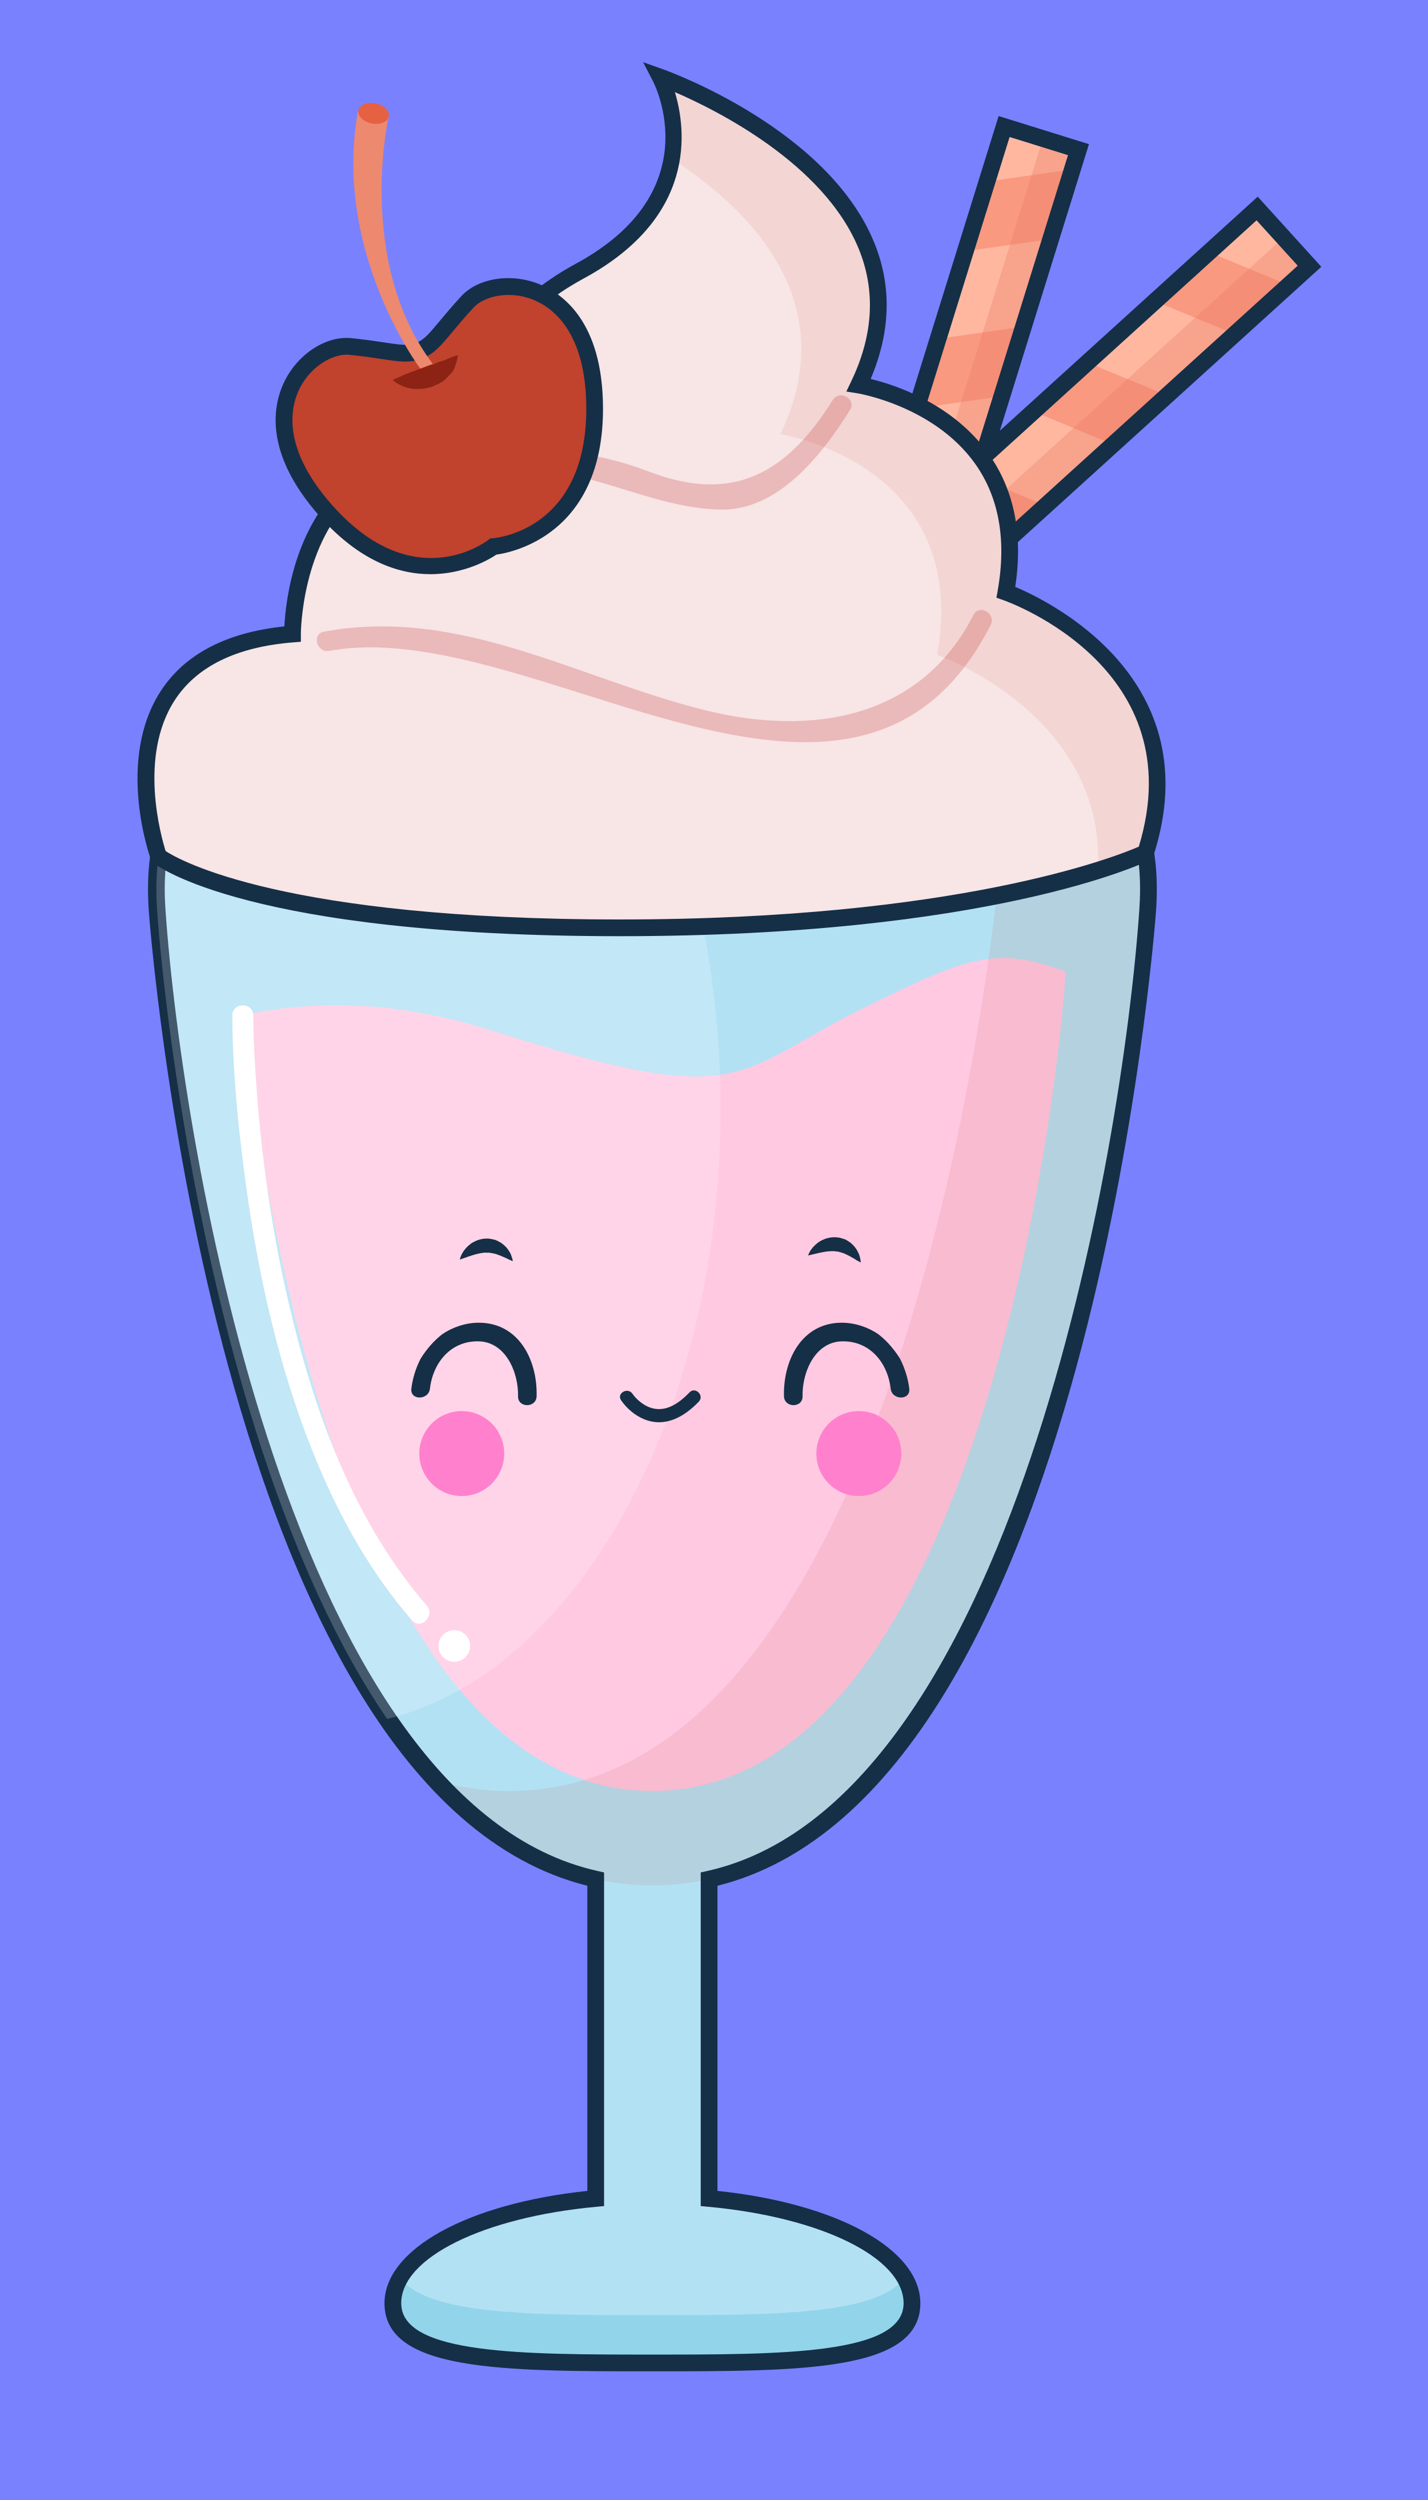 <?xml version='1.0' encoding='UTF-8'?>
<svg xmlns="http://www.w3.org/2000/svg" xmlns:xlink="http://www.w3.org/1999/xlink" xmlns:svg="http://www.w3.org/2000/svg" xmlns:serif="http://www.serif.com/" height="100%" style="fill-rule:evenodd;clip-rule:evenodd;" version="1.1" viewBox="471.429 740.0 57.143 100.0" width="100%">
    <g>
        <svg:rect x="471.429" y="740" width="57.143" height="100" style="fill:rgb(122,129,255);" />
        <svg:g transform="matrix(0.669,0,0,0.669,217.885,616.8)">
            <svg:g>
                <svg:g>
                    <svg:g>
                        <svg:g>
                            <svg:path d="M440.497,229.072L395.528,229.072C395.528,229.072 387.675,228.341 388.389,238.603C389.103,248.867 395.17,296.885 418.012,296.885C440.855,296.885 446.923,248.866 447.636,238.603C448.351,228.341 440.497,229.072 440.497,229.072Z" style="fill:rgb(179,225,244);fill-rule:nonzero;" />
                        </svg:g>
                        <svg:g>
                            <svg:g>
                                <svg:path d="M421.403,315.603L421.403,292.602L414.621,292.602L414.621,315.603C407.68,316.244 402.487,318.803 402.487,321.869C402.487,325.418 409.438,325.438 418.011,325.438C426.586,325.438 433.537,325.417 433.537,321.869C433.538,318.804 428.345,316.244 421.403,315.603Z" style="fill:rgb(179,225,244);fill-rule:nonzero;" />
                            </svg:g>
                            <svg:g>
                                <svg:path d="M418.012,322.582C410.698,322.582 404.578,322.559 402.937,320.35C402.65,320.838 402.488,321.345 402.488,321.87C402.488,325.419 409.439,325.439 418.012,325.439C426.587,325.439 433.538,325.418 433.538,321.87C433.538,321.346 433.376,320.839 433.089,320.35C431.446,322.559 425.328,322.582 418.012,322.582Z" style="fill:rgb(146,213,234);fill-rule:nonzero;" />
                            </svg:g>
                        </svg:g>
                        <svg:g>
                            <svg:path d="M430.983,244.254C422.651,248.315 423.841,250.67 408.366,245.764C402.372,243.864 397.383,243.996 393.513,244.868C394.684,256.564 400.289,291.24 418.012,291.24C437.052,291.24 442.11,251.216 442.703,242.661C442.714,242.514 442.706,242.389 442.712,242.246C438.53,240.67 436.753,241.443 430.983,244.254Z" style="fill:rgb(255,201,226);fill-rule:nonzero;" />
                        </svg:g>
                        <svg:g opacity="0.1">
                            <svg:path d="M440.497,229.072L438.866,229.072C439.085,230.151 439.171,231.43 439.065,232.958C438.351,243.222 432.284,291.24 409.441,291.24C407.902,291.24 406.441,291.015 405.049,290.605C408.613,294.466 412.889,296.885 418.011,296.885C440.854,296.885 446.922,248.866 447.635,238.603C448.351,228.341 440.497,229.072 440.497,229.072Z" style="fill:rgb(193,66,45);fill-rule:nonzero;" />
                        </svg:g>
                        <svg:g>
                            <svg:path d="M418.012,325.939C409.059,325.939 401.988,325.939 401.988,321.87C401.988,318.64 406.954,315.905 414.122,315.151L414.122,296.907C391.809,291.34 387.928,239.168 387.89,238.639C387.636,234.984 388.41,232.25 390.189,230.511C392.441,228.31 395.447,228.565 395.574,228.575L440.498,228.573C440.577,228.563 443.583,228.309 445.838,230.511C447.617,232.249 448.39,234.984 448.136,238.639C448.099,239.175 444.215,291.34 421.905,296.907L421.905,315.151C429.073,315.905 434.04,318.639 434.04,321.87C434.038,325.939 426.966,325.939 418.012,325.939ZM395.227,229.563C394.467,229.563 392.428,229.714 390.879,231.234C389.325,232.758 388.655,235.226 388.888,238.568C389.903,253.173 396.525,291.964 414.73,296.022L415.122,296.11L415.122,316.059L414.668,316.101C407.9,316.725 402.988,319.151 402.988,321.869C402.988,324.938 410.286,324.938 418.012,324.938C425.74,324.938 433.038,324.938 433.038,321.869C433.038,319.151 428.126,316.725 421.357,316.101L420.903,316.059L420.903,296.11L421.295,296.022C439.5,291.964 446.122,253.173 447.137,238.568C447.37,235.226 446.7,232.758 445.147,231.234C443.234,229.356 440.569,229.568 440.543,229.569L395.528,229.571C395.514,229.571 395.405,229.563 395.227,229.563Z" style="fill:rgb(21,47,71);fill-rule:nonzero;" />
                        </svg:g>
                        <svg:path d="M422.089,250.453C422.089,242.482 420.467,235.108 417.717,229.072L395.527,229.072C395.527,229.072 387.674,228.341 388.388,238.603C388.896,245.903 392.114,272.295 402.146,286.933C413.447,284.153 422.089,268.881 422.089,250.453Z" style="fill:white;fill-opacity:0.2;fill-rule:nonzero;" />
                    </svg:g>
                    <svg:g>
                        <svg:g>
                            <svg:g>
                                <svg:g>
                                    <svg:g transform="matrix(0.741,-0.672,0.672,0.741,-27.757,351.223)">
                                        <svg:rect x="421.486" y="209.243" width="39.37" height="4.66" style="fill:rgb(255,183,160);" />
                                    </svg:g>
                                    <svg:g>
                                        <svg:g>
                                            <svg:clipPath id="_clip80">
                                                <svg:path d="M454.169,196.606L457.299,200.058L428.138,226.507L425.007,223.055L454.169,196.606Z" />
                                            </svg:clipPath>
                                            <svg:g clip-path="url(#_clip80)">
                                                <svg:g>
                                                    <svg:g transform="matrix(0.382,-0.924,0.924,0.382,61.597,534.72)">
                                                        <svg:rect x="428.449" y="206.979" width="3.941" height="28.693" style="fill:rgb(249,153,128);" />
                                                    </svg:g>
                                                    <svg:g transform="matrix(0.382,-0.924,0.924,0.382,72.181,537.361)">
                                                        <svg:rect x="435.713" y="200.389" width="3.942" height="28.693" style="fill:rgb(249,153,128);" />
                                                    </svg:g>
                                                </svg:g>
                                                <svg:g>
                                                    <svg:g transform="matrix(0.382,-0.924,0.924,0.382,82.779,540.015)">
                                                        <svg:rect x="442.98" y="193.799" width="3.941" height="28.692" style="fill:rgb(249,153,128);" />
                                                    </svg:g>
                                                    <svg:g transform="matrix(0.382,-0.924,0.924,0.382,93.357,542.647)">
                                                        <svg:rect x="450.246" y="187.209" width="3.941" height="28.693" style="fill:rgb(249,153,128);" />
                                                    </svg:g>
                                                </svg:g>
                                            </svg:g>
                                        </svg:g>
                                    </svg:g>
                                </svg:g>
                                <svg:g opacity="0.3">
                                    <svg:g transform="matrix(0.741,-0.672,0.672,0.741,-28.154,351.905)">
                                        <svg:rect x="422.269" y="211.272" width="39.37" height="2.33" style="fill:rgb(232,119,93);" />
                                    </svg:g>
                                </svg:g>
                            </svg:g>
                            <svg:g>
                                <svg:path d="M428.121,227.23L424.319,223.038L454.219,195.915L458.023,200.107L428.121,227.23ZM425.731,223.108L428.189,225.819L456.611,200.041L454.151,197.329L425.731,223.108Z" style="fill:rgb(21,47,71);fill-rule:nonzero;" />
                            </svg:g>
                        </svg:g>
                        <svg:g>
                            <svg:g>
                                <svg:g>
                                    <svg:g transform="matrix(0.297,-0.955,0.955,0.297,104.432,564.263)">
                                        <svg:rect x="415.743" y="208.879" width="39.368" height="4.659" style="fill:rgb(255,183,160);" />
                                    </svg:g>
                                    <svg:g>
                                        <svg:g>
                                            <svg:clipPath id="_clip81">
                                                <svg:path d="M439.058,191.714L443.507,193.098L431.815,230.691L427.366,229.307L439.058,191.714Z" />
                                            </svg:clipPath>
                                            <svg:g clip-path="url(#_clip81)">
                                                <svg:g>
                                                    <svg:g transform="matrix(0.99,-0.141,0.141,0.99,-27.351,62.819)">
                                                        <svg:rect x="416.769" y="223.098" width="28.693" height="3.941" style="fill:rgb(249,153,128);" />
                                                    </svg:g>
                                                    <svg:g transform="matrix(0.99,-0.141,0.141,0.99,-26.011,63.15)">
                                                        <svg:rect x="419.682" y="213.731" width="28.694" height="3.941" style="fill:rgb(249,153,128);" />
                                                    </svg:g>
                                                </svg:g>
                                                <svg:g>
                                                    <svg:g transform="matrix(0.99,-0.141,0.141,0.99,-24.666,63.469)">
                                                        <svg:rect x="422.597" y="204.365" width="28.692" height="3.941" style="fill:rgb(249,153,128);" />
                                                    </svg:g>
                                                    <svg:g transform="matrix(0.99,-0.141,0.141,0.99,-23.31,63.752)">
                                                        <svg:rect x="425.51" y="194.999" width="28.693" height="3.941" style="fill:rgb(249,153,128);" />
                                                    </svg:g>
                                                </svg:g>
                                            </svg:g>
                                        </svg:g>
                                    </svg:g>
                                </svg:g>
                                <svg:g opacity="0.3">
                                    <svg:g transform="matrix(0.297,-0.955,0.955,0.297,104.956,565.636)">
                                        <svg:rect x="416.856" y="210.389" width="39.368" height="2.329" style="fill:rgb(232,119,93);" />
                                    </svg:g>
                                </svg:g>
                            </svg:g>
                            <svg:g>
                                <svg:path d="M432.134,231.321L426.73,229.64L438.722,191.094L444.125,192.775L432.134,231.321ZM427.981,228.982L431.475,230.069L442.872,193.433L439.379,192.346L427.981,228.982Z" style="fill:rgb(21,47,71);fill-rule:nonzero;" />
                            </svg:g>
                        </svg:g>
                    </svg:g>
                    <svg:g>
                        <svg:g>
                            <svg:path d="M388.476,235.357C388.476,235.357 384.083,223.052 396.486,222.065C396.486,222.065 396.421,209.529 408.287,211.466C408.287,211.466 405.206,204.957 413.685,200.356C422.162,195.754 418.487,188.77 418.487,188.77C418.487,188.77 436.168,195.067 430.355,207.176C430.355,207.176 441.063,208.847 439.159,219.561C439.159,219.561 451.162,223.767 447.518,235.142C447.518,235.142 438.349,239.63 416.066,239.63C393.782,239.631 388.476,235.357 388.476,235.357Z" style="fill:rgb(248,229,229);fill-rule:nonzero;" />
                        </svg:g>
                        <svg:g>
                            <svg:g>
                                <svg:path d="M437.215,220.928C434.017,227.191 427.441,228.189 421.13,226.612C413.451,224.692 406.522,220.42 398.368,221.924C397.614,222.063 397.933,223.21 398.684,223.072C410.823,220.832 430.082,237.502 438.243,221.529C438.591,220.846 437.564,220.243 437.215,220.928Z" style="fill:rgb(234,185,185);fill-rule:nonzero;" />
                            </svg:g>
                        </svg:g>
                        <svg:g>
                            <svg:g>
                                <svg:path d="M409.477,212.3C414.011,211.889 417.777,214.553 422.118,214.624C425.58,214.68 428.195,211.282 429.831,208.672C430.239,208.02 429.209,207.423 428.803,208.071C426.071,212.432 422.874,214.311 417.757,212.335C415.249,211.367 412.179,210.864 409.478,211.109C408.72,211.179 408.713,212.369 409.477,212.3Z" style="fill:rgb(234,185,185);fill-rule:nonzero;" />
                            </svg:g>
                        </svg:g>
                        <svg:g opacity="0.1">
                            <svg:g>
                                <svg:path d="M439.157,219.561C441.061,208.847 430.353,207.176 430.353,207.176C436.166,195.067 418.485,188.77 418.485,188.77C418.485,188.77 419.618,190.928 419.171,193.633C424.025,196.795 429.409,202.323 425.671,210.113C425.671,210.113 437.081,211.893 435.052,223.308C435.052,223.308 445.177,226.865 444.663,236.197C446.604,235.587 447.515,235.141 447.515,235.141C451.16,223.768 439.157,219.561 439.157,219.561Z" style="fill:rgb(193,66,45);fill-rule:nonzero;" />
                            </svg:g>
                        </svg:g>
                        <svg:g>
                            <svg:path d="M416.064,240.131C393.861,240.131 388.383,235.926 388.162,235.747L388.052,235.658L388.005,235.525C387.919,235.285 385.937,229.598 388.596,225.488C390.028,223.275 392.517,221.971 395.999,221.607C396.074,220.143 396.568,215.584 399.775,212.844C401.744,211.16 404.363,210.494 407.552,210.86C407.013,208.878 406.445,203.716 413.445,199.917C421.371,195.615 418.181,189.27 418.042,189.002L417.454,187.873L418.653,188.299C419.053,188.442 428.484,191.867 431.269,198.632C432.342,201.237 432.273,203.987 431.066,206.814C432.493,207.157 435.964,208.268 438.117,211.283C439.656,213.437 440.193,216.114 439.716,219.245C441.805,220.125 451.357,224.794 447.993,235.294L447.928,235.497L447.737,235.591C447.357,235.777 438.209,240.131 416.064,240.131ZM388.898,235.043C389.771,235.611 395.999,239.131 416.064,239.131C436.228,239.131 445.681,235.397 447.106,234.779C450.346,224.166 439.46,220.198 438.991,220.033L438.591,219.892L438.665,219.474C439.203,216.448 438.746,213.889 437.309,211.871C434.857,208.43 430.322,207.678 430.277,207.671L429.613,207.566L429.903,206.961C431.23,204.198 431.379,201.525 430.347,199.016C428.257,193.937 421.878,190.752 419.358,189.663C420.041,191.928 420.673,197.132 413.922,200.796C405.983,205.105 408.622,211.005 408.738,211.254L409.138,212.111L408.204,211.96C404.946,211.428 402.328,211.979 400.428,213.601C397.004,216.523 396.985,222.008 396.985,222.063L396.987,222.527L396.525,222.564C393.136,222.834 390.752,223.999 389.437,226.028C387.267,229.379 388.616,234.149 388.898,235.043Z" style="fill:rgb(21,47,71);fill-rule:nonzero;" />
                        </svg:g>
                    </svg:g>
                    <svg:g>
                        <svg:g opacity="0.3">
                            <svg:path d="M408.849,201.321C410.23,202.341 411.328,204.319 411.336,207.697C411.358,215.561 405.277,215.975 405.277,215.975C405.277,215.975 403.752,217.154 401.494,217.139C405.402,219.218 408.499,216.834 408.499,216.834C408.499,216.834 414.58,216.42 414.56,208.557C414.542,202.665 411.222,201.011 408.849,201.321Z" style="fill:rgb(140,35,21);fill-rule:nonzero;" />
                        </svg:g>
                        <svg:g>
                            <svg:g>
                                <svg:path d="M406.947,202.206C405.265,204.034 404.955,204.783 404.048,205.128C403.14,205.474 402.411,205.12 399.94,204.871C397.469,204.621 393.262,208.783 398.471,214.675C403.68,220.567 408.499,216.835 408.499,216.835C408.499,216.835 414.58,216.421 414.56,208.558C414.538,200.692 408.627,200.379 406.947,202.206Z" style="fill:rgb(193,66,45);fill-rule:nonzero;" />
                            </svg:g>
                            <svg:g>
                                <svg:path d="M404.737,218.486C402.851,218.487 400.498,217.723 398.095,215.006C394.672,211.134 395.341,208.254 396.044,206.882C396.865,205.281 398.522,204.226 399.989,204.373C400.828,204.457 401.469,204.554 401.985,204.632C402.951,204.778 403.39,204.843 403.869,204.66C404.349,204.477 404.634,204.136 405.257,203.388C405.592,202.987 406.007,202.489 406.578,201.868C407.575,200.784 409.517,200.471 411.194,201.123C412.63,201.681 415.045,203.389 415.058,208.557C415.078,216.09 409.657,217.182 408.681,217.317C408.258,217.601 406.769,218.486 404.737,218.486ZM399.728,205.361C398.827,205.361 397.587,206.066 396.934,207.339C396.347,208.484 395.815,210.917 398.845,214.344C403.688,219.823 408.011,216.581 408.193,216.44L408.311,216.348L408.463,216.337C408.693,216.32 414.077,215.838 414.059,208.56C414.046,203.985 412.033,202.521 410.832,202.056C409.419,201.507 407.934,201.873 407.314,202.546C406.756,203.152 406.351,203.639 406.025,204.03C405.354,204.835 404.949,205.321 404.224,205.597C403.499,205.874 402.872,205.78 401.836,205.623C401.332,205.547 400.707,205.453 399.888,205.371C399.837,205.363 399.783,205.361 399.728,205.361Z" style="fill:rgb(21,47,71);fill-rule:nonzero;" />
                            </svg:g>
                            <svg:g>
                                <svg:g>
                                    <svg:path d="M402.483,206.873C402.483,206.873 402.789,206.738 403.168,206.565C403.359,206.498 403.567,206.391 403.788,206.333C403.997,206.233 404.23,206.187 404.441,206.094C404.648,206.002 404.888,205.967 405.076,205.865C405.264,205.765 405.512,205.746 405.671,205.646C406.028,205.49 406.376,205.393 406.376,205.393C406.376,205.393 406.359,205.704 406.168,206.163C406.09,206.408 405.871,206.581 405.657,206.799C405.451,207.037 405.137,207.126 404.851,207.272C404.244,207.475 403.601,207.448 403.165,207.279C402.721,207.12 402.483,206.873 402.483,206.873Z" style="fill:rgb(140,35,21);fill-rule:nonzero;" />
                                </svg:g>
                                <svg:g>
                                    <svg:g>
                                        <svg:path d="M404.126,206.193C404.126,206.193 398.876,199.222 400.403,190.788C400.403,190.788 400.98,191.571 402.244,191.091C402.244,191.091 400.249,199.758 404.871,205.909L404.126,206.193Z" style="fill:rgb(237,137,110);fill-rule:nonzero;" />
                                    </svg:g>
                                    <svg:g>
                                        <svg:path d="M402.247,191.12C402.178,191.454 401.714,191.638 401.213,191.535C400.709,191.43 400.356,191.079 400.425,190.749C400.493,190.416 400.953,190.232 401.458,190.335C401.963,190.439 402.314,190.79 402.247,191.12Z" style="fill:rgb(229,97,66);fill-rule:nonzero;" />
                                    </svg:g>
                                </svg:g>
                            </svg:g>
                        </svg:g>
                    </svg:g>
                </svg:g>
                <svg:g>
                    <svg:g>
                        <svg:g>
                            <svg:path d="M404.132,265.424C403.848,265.989 403.663,266.602 403.595,267.184C403.513,267.895 404.625,267.888 404.706,267.184C404.889,265.628 405.949,264.332 407.594,264.354C409.26,264.376 410.01,266.253 409.976,267.634C409.958,268.351 411.07,268.349 411.087,267.634C411.143,265.427 409.982,263.218 407.594,263.242C406.801,263.25 406.034,263.527 405.452,263.924C404.619,264.559 404.132,265.424 404.132,265.424Z" style="fill:rgb(21,47,71);fill-rule:nonzero;" />
                        </svg:g>
                        <svg:g>
                            <svg:path d="M432.84,265.424C433.123,265.989 433.308,266.602 433.377,267.184C433.458,267.895 432.346,267.888 432.265,267.184C432.083,265.628 431.022,264.332 429.377,264.354C427.711,264.376 426.962,266.253 426.995,267.634C427.013,268.351 425.902,268.349 425.883,267.634C425.829,265.427 426.99,263.218 429.377,263.242C430.169,263.25 430.937,263.527 431.519,263.924C432.352,264.559 432.84,265.424 432.84,265.424Z" style="fill:rgb(21,47,71);fill-rule:nonzero;" />
                        </svg:g>
                    </svg:g>
                    <svg:g>
                        <svg:g>
                            <svg:path d="M406.492,259.468C406.492,259.468 406.537,259.191 406.779,258.88C406.901,258.724 407.069,258.553 407.298,258.428C407.527,258.297 407.814,258.209 408.114,258.21C408.266,258.205 408.412,258.244 408.556,258.276C408.7,258.305 408.819,258.395 408.94,258.452C409.162,258.6 409.329,258.774 409.431,258.952C409.55,259.109 409.586,259.279 409.625,259.384C409.656,259.494 409.665,259.562 409.665,259.562C409.665,259.562 409.599,259.539 409.494,259.493C409.389,259.45 409.265,259.371 409.103,259.311C408.954,259.237 408.782,259.183 408.613,259.122C408.442,259.093 408.28,259.04 408.109,259.058C407.942,259.037 407.764,259.081 407.586,259.116C407.404,259.155 407.232,259.216 407.068,259.265C406.723,259.386 406.492,259.468 406.492,259.468Z" style="fill:rgb(21,47,71);fill-rule:nonzero;" />
                        </svg:g>
                        <svg:g>
                            <svg:path d="M427.328,259.222C427.328,259.222 427.398,258.952 427.676,258.666C427.812,258.523 427.997,258.372 428.24,258.271C428.478,258.166 428.774,258.106 429.073,258.14C429.224,258.149 429.365,258.206 429.507,258.248C429.647,258.294 429.754,258.396 429.869,258.463C430.074,258.637 430.224,258.827 430.303,259.011C430.407,259.181 430.428,259.353 430.454,259.46C430.474,259.575 430.477,259.641 430.477,259.641C430.477,259.641 430.414,259.613 430.315,259.555C430.215,259.506 430.096,259.411 429.946,259.337C429.8,259.248 429.636,259.172 429.477,259.097C429.307,259.047 429.154,258.98 428.982,258.979C428.815,258.944 428.635,258.969 428.454,258.982C428.271,259.004 428.094,259.047 427.924,259.081C427.564,259.163 427.328,259.222 427.328,259.222Z" style="fill:rgb(21,47,71);fill-rule:nonzero;" />
                        </svg:g>
                    </svg:g>
                    <svg:g>
                        <svg:g>
                            <svg:path d="M416.142,267.884C416.48,268.371 416.972,268.793 417.525,269.016C418.782,269.523 419.915,268.868 420.787,267.964C421.137,267.599 420.585,267.045 420.233,267.407C419.546,268.12 418.681,268.709 417.692,268.237C417.359,268.075 417.022,267.781 416.819,267.487C416.532,267.076 415.852,267.467 416.142,267.884Z" style="fill:rgb(21,47,71);fill-rule:nonzero;" />
                        </svg:g>
                    </svg:g>
                    <svg:g>
                        <svg:g>
                            <svg:path d="M409.15,271.066C409.15,272.469 408.012,273.606 406.609,273.606C405.207,273.606 404.069,272.469 404.069,271.066C404.069,269.664 405.207,268.525 406.609,268.525C408.013,268.525 409.15,269.664 409.15,271.066Z" style="fill:rgb(255,129,206);fill-rule:nonzero;" />
                        </svg:g>
                        <svg:g>
                            <svg:path d="M432.902,271.066C432.902,272.469 431.763,273.606 430.361,273.606C428.957,273.606 427.82,272.469 427.82,271.066C427.82,269.664 428.957,268.525 430.361,268.525C431.764,268.525 432.902,269.664 432.902,271.066Z" style="fill:rgb(255,129,206);fill-rule:nonzero;" />
                        </svg:g>
                    </svg:g>
                </svg:g>
            </svg:g>
            <svg:g>
                <svg:g>
                    <svg:path d="M392.888,244.868C392.891,247.875 393.177,250.901 393.552,253.881C394.32,259.978 395.636,266.071 398.024,271.752C399.434,275.105 401.238,278.279 403.627,281.033C404.155,281.642 405.036,280.754 404.511,280.149C400.311,275.307 397.978,269.083 396.464,262.934C395.251,258.005 394.541,252.947 394.247,247.881C394.189,246.879 394.138,245.873 394.137,244.869C394.137,244.064 392.887,244.063 392.888,244.868Z" style="fill:white;fill-rule:nonzero;" />
                </svg:g>
                <svg:path d="M407.108,282.568C407.108,283.09 406.684,283.514 406.162,283.514C405.64,283.514 405.216,283.091 405.216,282.568C405.216,282.045 405.639,281.622 406.162,281.622C406.685,281.622 407.108,282.045 407.108,282.568Z" style="fill:white;fill-rule:nonzero;" />
            </svg:g>
        </svg:g>
    </g>
</svg>